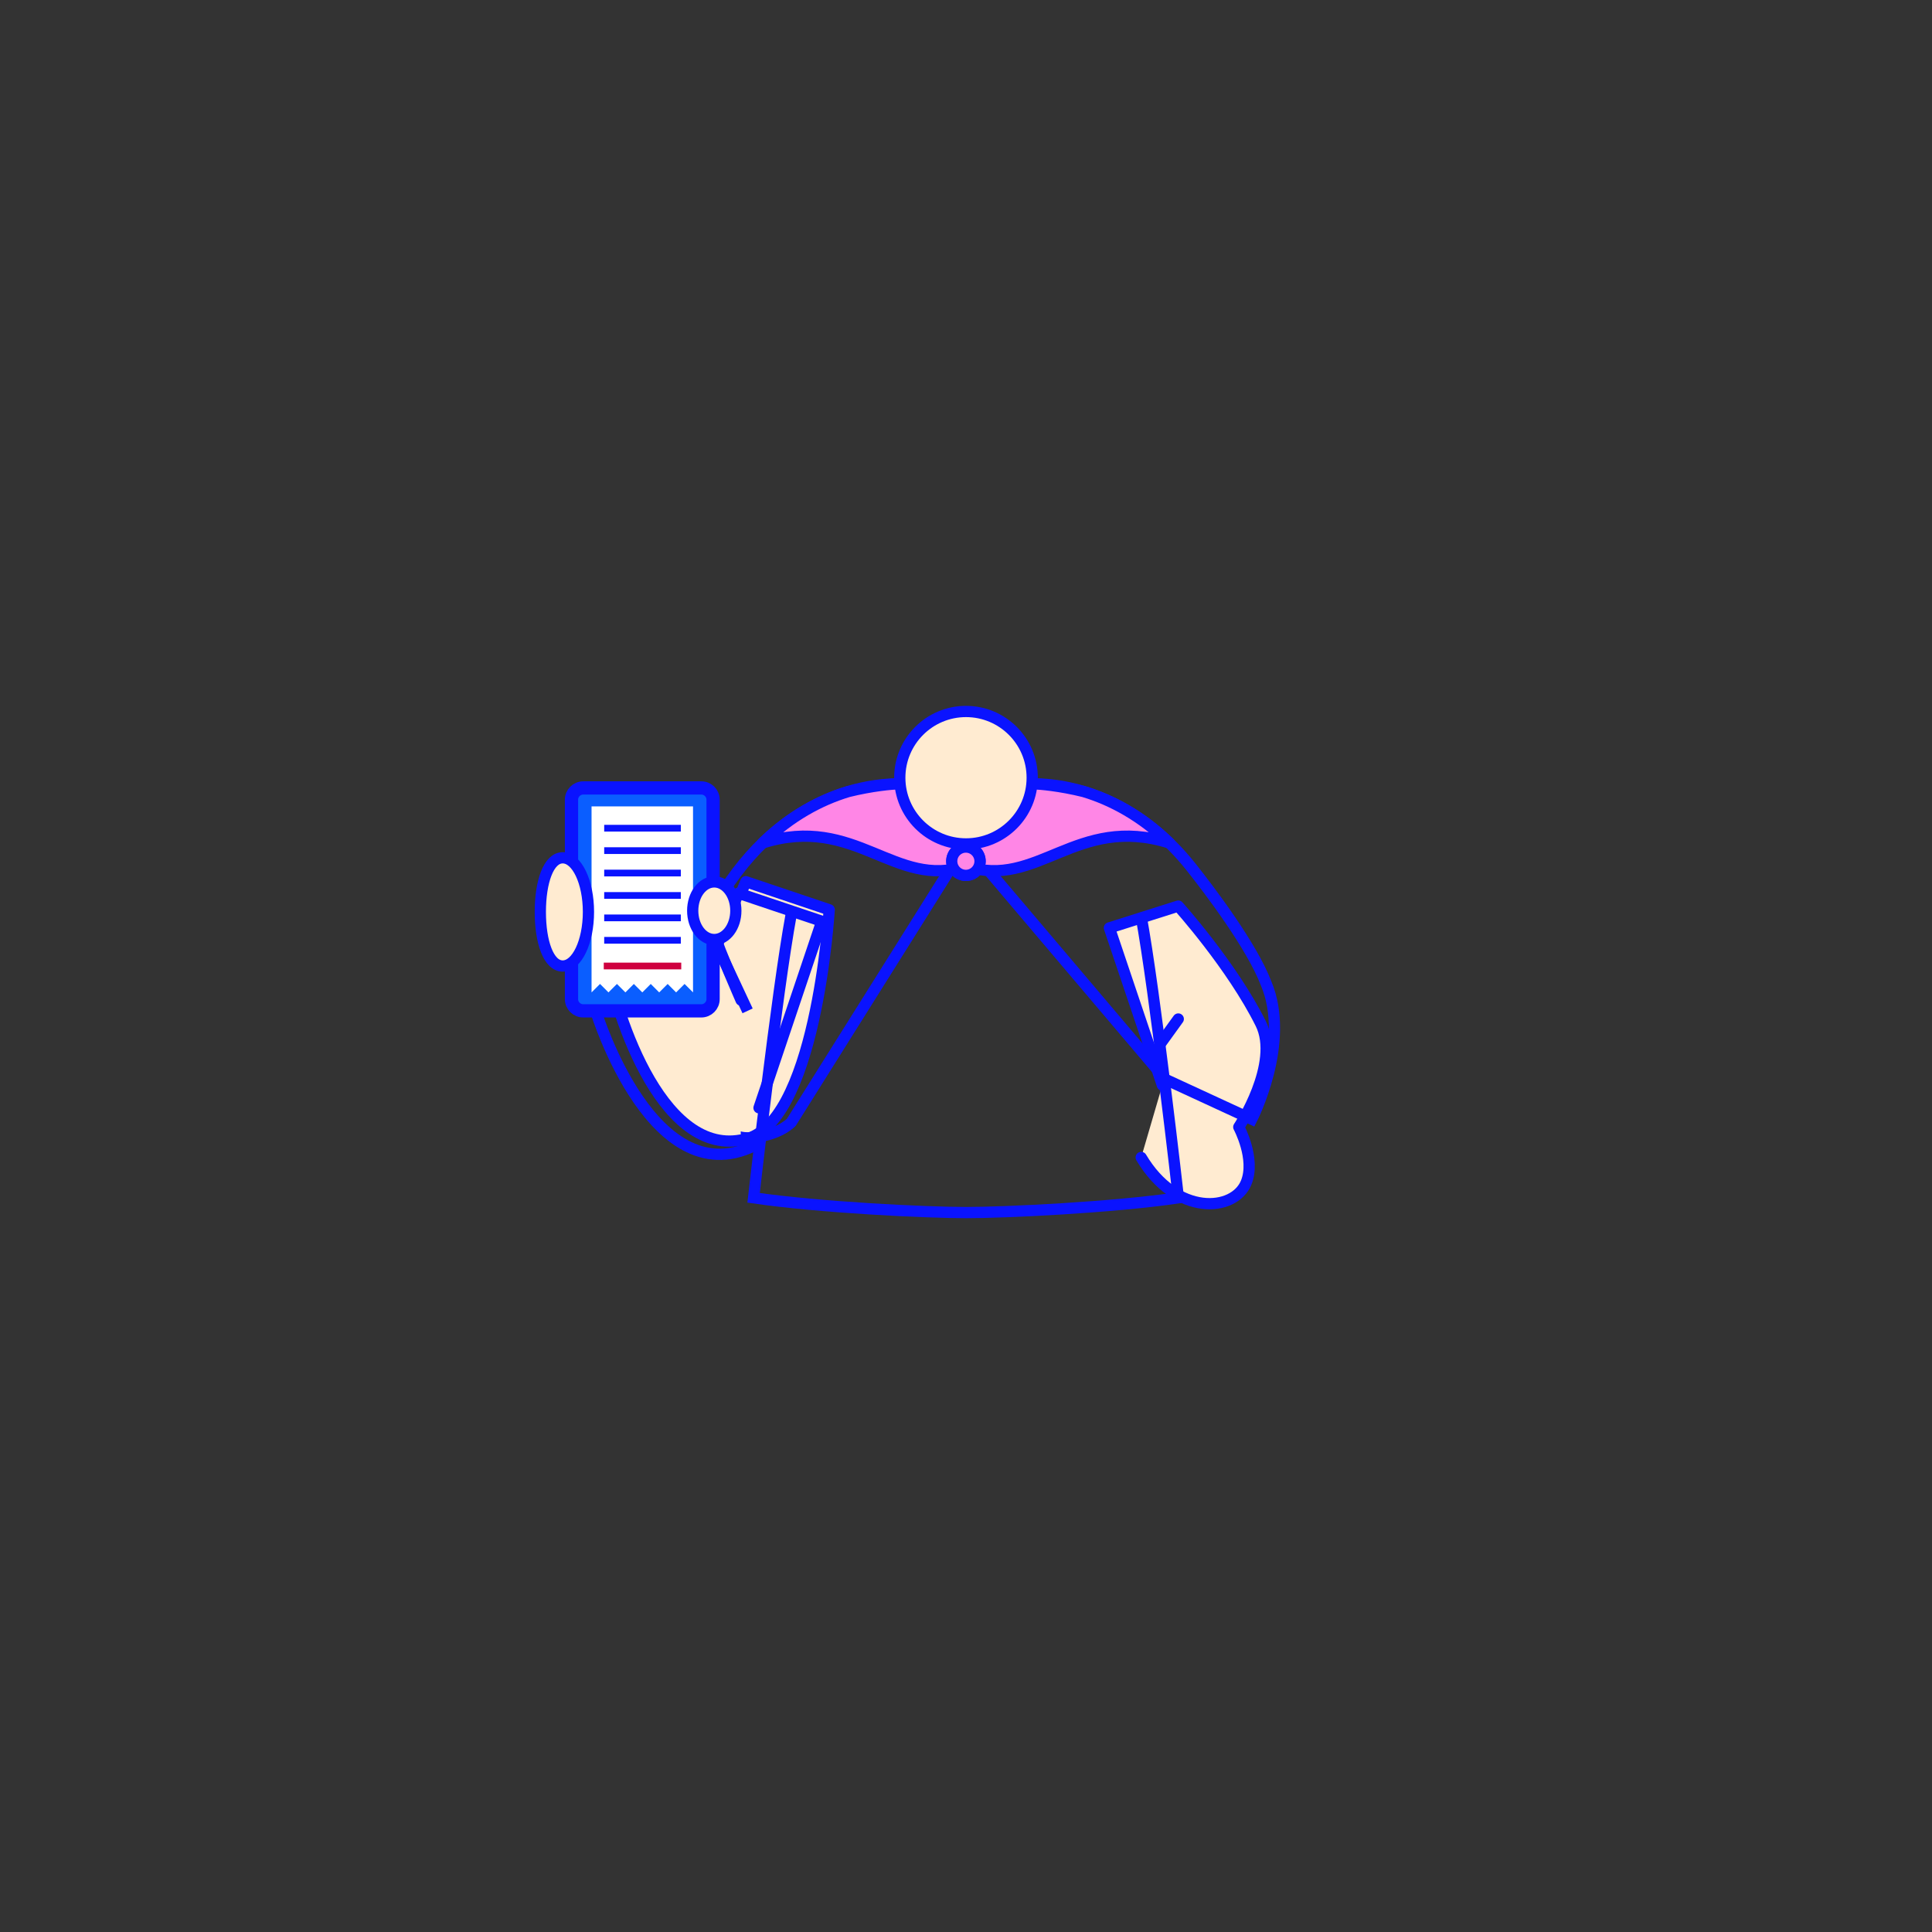 <svg class="tree-image-resource" viewBox="0 0 860 860" fill="none" xmlns="http://www.w3.org/2000/svg">
<rect x="0" y="0" width="860" height="860" fill="#333333" stroke="none"/>
<g clip-path="url(#clip0_153_4482)">
<path d="M517.4 483.02L493.84 413.04L524.48 403.33C524.48 403.33 548.42 429.91 561.2 455.63C570.08 473.5 551.42 501.68 551.42 501.68C551.42 501.68 559.04 515.85 554.72 526.42C549.4 539.47 523.65 541.58 507.99 515.22" fill="#FFEBD1"/>
<path d="M517.4 483.02L493.84 413.04L524.48 403.33C524.48 403.33 548.42 429.91 561.2 455.63C570.08 473.5 551.42 501.68 551.42 501.68C551.42 501.68 559.04 515.85 554.72 526.42C549.4 539.47 523.65 541.58 507.99 515.22" stroke="#0A13FF" stroke-width="5" stroke-linecap="round" stroke-linejoin="round"/>
<path d="M329.731 507.47C363.171 503.49 369.111 404.97 369.111 404.97L331.991 392.48C331.991 392.48 314.331 434.3 309.441 452.06C304.551 469.82 300.591 490.14 318.261 498.56" fill="#FFEBD1"/>
<path d="M329.731 507.47C363.171 503.49 369.111 404.97 369.111 404.97L331.991 392.48C331.991 392.48 314.331 434.3 309.441 452.06C304.551 469.82 300.591 490.14 318.261 498.56" stroke="#0A13FF" stroke-width="5" stroke-linecap="round" stroke-linejoin="round"/>
<path d="M337.858 493.13L365.818 410.08L328.698 397.59C328.698 397.59 311.038 439.41 306.148 457.17C301.258 474.93 297.298 495.25 314.968 503.67" fill="#FFEBD1"/>
<path d="M337.858 493.13L365.818 410.08L328.698 397.59C328.698 397.59 311.038 439.41 306.148 457.17C301.258 474.93 297.298 495.25 314.968 503.67" stroke="#0A13FF" stroke-width="5" stroke-linecap="round" stroke-linejoin="round"/>
<path d="M429.998 375.64L352.268 499.53C352.268 499.53 346.988 505.47 333.908 506.44C319.568 507.5 315.248 489.82 308.358 479.91C305.548 475.88 288.418 479.53 307.488 426.25C330.888 364.79 373.068 348.93 400.158 348.93H427.008" class="fill"/>
<path d="M429.998 375.64L352.268 499.53C352.268 499.53 346.988 505.47 333.908 506.44C319.568 507.5 315.248 489.82 308.358 479.91C305.548 475.88 288.418 479.53 307.488 426.25C330.888 364.79 373.068 348.93 400.158 348.93H427.008" stroke="#0A13FF" stroke-width="5" stroke-miterlimit="10"/>
<path d="M429.996 375.64L518.886 480.51L557.196 498.2C557.196 498.2 574.746 464.1 563.596 437.76C557.296 421.22 538.566 396.48 530.206 385.96C507.506 357.4 479.636 348.93 459.836 348.93H432.986" class="fill"/>
<path d="M429.996 375.64L518.886 480.51L557.196 498.2C557.196 498.2 574.746 464.1 563.596 437.76C557.296 421.22 538.566 396.48 530.206 385.96C507.506 357.4 479.636 348.93 459.836 348.93H432.986" stroke="#0A13FF" stroke-width="5" stroke-miterlimit="10"/>
<path d="M503.769 390.84C496.419 372.78 486.459 354.73 429.999 354.73C373.539 354.73 363.569 372.78 356.229 390.84C343.929 421.07 335.449 533.65 335.449 533.65C365.039 537.95 400.679 539.89 429.999 539.76C459.319 539.9 494.959 537.95 524.549 533.65C524.549 533.65 516.069 421.07 503.769 390.84Z" class="fill"/>
<path d="M377.498 352.39C365.158 356.11 351.878 363.18 339.488 375.23C380.908 362.22 398.248 396.08 429.998 385.5L429.968 377.9L413.608 348.94H400.148C399.968 348.94 399.788 348.94 399.598 348.94C397.088 348.98 388.288 349.71 377.488 352.38L377.498 352.39Z" fill="#FF86E6" stroke="#0A13FF" stroke-width="5" stroke-linecap="round" stroke-linejoin="round"/>
<path d="M482.496 352.39C494.836 356.11 508.116 363.18 520.506 375.23C479.086 362.22 461.746 396.08 429.996 385.5L430.026 377.9L446.386 348.94H459.846C460.026 348.94 460.206 348.94 460.396 348.94C462.906 348.98 471.706 349.71 482.506 352.38L482.496 352.39Z" fill="#FF86E6" stroke="#0A13FF" stroke-width="5" stroke-linecap="round" stroke-linejoin="round"/>
<path d="M429.997 375.65C446.273 375.65 459.467 362.456 459.467 346.18C459.467 329.904 446.273 316.71 429.997 316.71C413.722 316.71 400.527 329.904 400.527 346.18C400.527 362.456 413.722 375.65 429.997 375.65Z" fill="#FFEBD1" stroke="#0A13FF" stroke-width="5" stroke-miterlimit="10"/>
<path d="M429.999 389.66C433.479 389.66 436.299 386.839 436.299 383.36C436.299 379.881 433.479 377.06 429.999 377.06C426.52 377.06 423.699 379.881 423.699 383.36C423.699 386.839 426.52 389.66 429.999 389.66Z" fill="#FF86E6" stroke="#0A13FF" stroke-width="5" stroke-miterlimit="10"/>
<path d="M328.789 453.333L320.105 457.161L324.034 466.073L332.718 462.245L328.789 453.333Z" class="fill"/>
<path d="M516.281 464.97L524.491 453.59" stroke="#0A13FF" stroke-width="5" stroke-linecap="round" stroke-linejoin="round"/>
<path d="M429.941 389.66C433.42 389.66 436.241 386.839 436.241 383.36C436.241 379.881 433.42 377.06 429.941 377.06C426.461 377.06 423.641 379.881 423.641 383.36C423.641 386.839 426.461 389.66 429.941 389.66Z" fill="#FF86E6" stroke="#0A13FF" stroke-width="5" stroke-miterlimit="10"/>
<path d="M329.729 507.47C293.549 514.13 272.719 448.18 269.449 423.78C266.519 401.92 273.489 387.5 284.229 383.52C293.319 380.15 306.289 385.24 308.369 395.75C310.349 393.34 314.099 392.47 317.579 394.21C323.429 397.15 323.579 406.55 318.159 416.21C319.609 421.76 329.879 445.21 329.879 445.21" fill="#FFEBD1"/>
<path d="M329.729 507.47C293.549 514.13 272.719 448.18 269.449 423.78C266.519 401.92 273.489 387.5 284.229 383.52C293.319 380.15 306.289 385.24 308.369 395.75C310.349 393.34 314.099 392.47 317.579 394.21C323.429 397.15 323.579 406.55 318.159 416.21C319.609 421.76 329.879 445.21 329.879 445.21" stroke="#0A13FF" stroke-width="5" stroke-linecap="round" stroke-linejoin="round"/>
<path d="M332.778 449.97L317.948 418.21L265.398 450.61C265.398 450.61 291.158 534.53 337.618 508.99" class="fill"/>
<path d="M332.778 449.97L317.948 418.21L265.398 450.61C265.398 450.61 291.158 534.53 337.618 508.99" stroke="#0A13FF" stroke-width="5" stroke-miterlimit="10"/>
<path d="M312.181 350.74H259.631C256.737 350.74 254.391 353.086 254.391 355.98V444.73C254.391 447.624 256.737 449.97 259.631 449.97H312.181C315.075 449.97 317.421 447.624 317.421 444.73V355.98C317.421 353.086 315.075 350.74 312.181 350.74Z" fill="#0A5EFF" stroke="#0A13FF" stroke-width="5.89" stroke-linecap="round" stroke-linejoin="round"/>
<path d="M263.32 358.96V430.08V435.92V441.75L267.09 437.99L270.85 441.75L274.62 437.99L278.38 441.75L282.14 437.99L285.91 441.75L289.67 437.99L293.43 441.75L297.2 437.99L300.96 441.75L304.73 437.99L308.49 441.75V435.92V430.08V358.96H263.32Z" fill="white"/>
<path d="M317.948 418.21C323.25 418.21 327.548 412.47 327.548 405.39C327.548 398.31 323.25 392.57 317.948 392.57C312.646 392.57 308.348 398.31 308.348 405.39C308.348 412.47 312.646 418.21 317.948 418.21Z" fill="#FFEBD1" stroke="#0A13FF" stroke-width="5" stroke-linecap="round" stroke-linejoin="round"/>
<path d="M261.94 405.92C261.94 419.22 256.81 430 250.48 430C244.15 430 240.52 419.22 240.52 405.92C240.52 392.62 244.15 381.84 250.48 381.84C256.81 381.84 261.94 392.62 261.94 405.92Z" fill="#FFEBD1" stroke="#0A13FF" stroke-width="5" stroke-linecap="round" stroke-linejoin="round"/>
<path d="M268.758 430H303.248" stroke="#CF003F" stroke-width="3" stroke-miterlimit="10"/>
<path d="M268.949 368.66H303.059" stroke="#0A13FF" stroke-width="3" stroke-miterlimit="10"/>
<path d="M268.949 378.64H303.059" stroke="#0A13FF" stroke-width="3" stroke-miterlimit="10"/>
<path d="M268.949 388.62H303.059" stroke="#0A13FF" stroke-width="3" stroke-miterlimit="10"/>
<path d="M268.949 398.6H303.059" stroke="#0A13FF" stroke-width="3" stroke-miterlimit="10"/>
<path d="M268.949 408.58H303.059" stroke="#0A13FF" stroke-width="3" stroke-miterlimit="10"/>
<path d="M268.949 418.56H303.059" stroke="#0A13FF" stroke-width="3" stroke-miterlimit="10"/>
<path d="M507.849 407.25C514.189 441.6 524.549 533.19 524.549 533.19C494.959 537.49 447.909 539.76 429.999 539.76C412.089 539.76 365.039 537.49 335.449 533.19C335.449 533.19 345.809 441.6 352.149 407.25" class="fill"/>
<path d="M507.849 407.25C514.189 441.6 524.549 533.19 524.549 533.19C494.959 537.49 447.909 539.76 429.999 539.76C412.089 539.76 365.039 537.49 335.449 533.19C335.449 533.19 345.809 441.6 352.149 407.25" stroke="#0A13FF" stroke-width="5" stroke-miterlimit="10"/>
</g>
<defs>
<clipPath id="clip0_153_4482">
<rect width="100%" height="100%" fill="white"/>
</clipPath>
</defs>
</svg>
